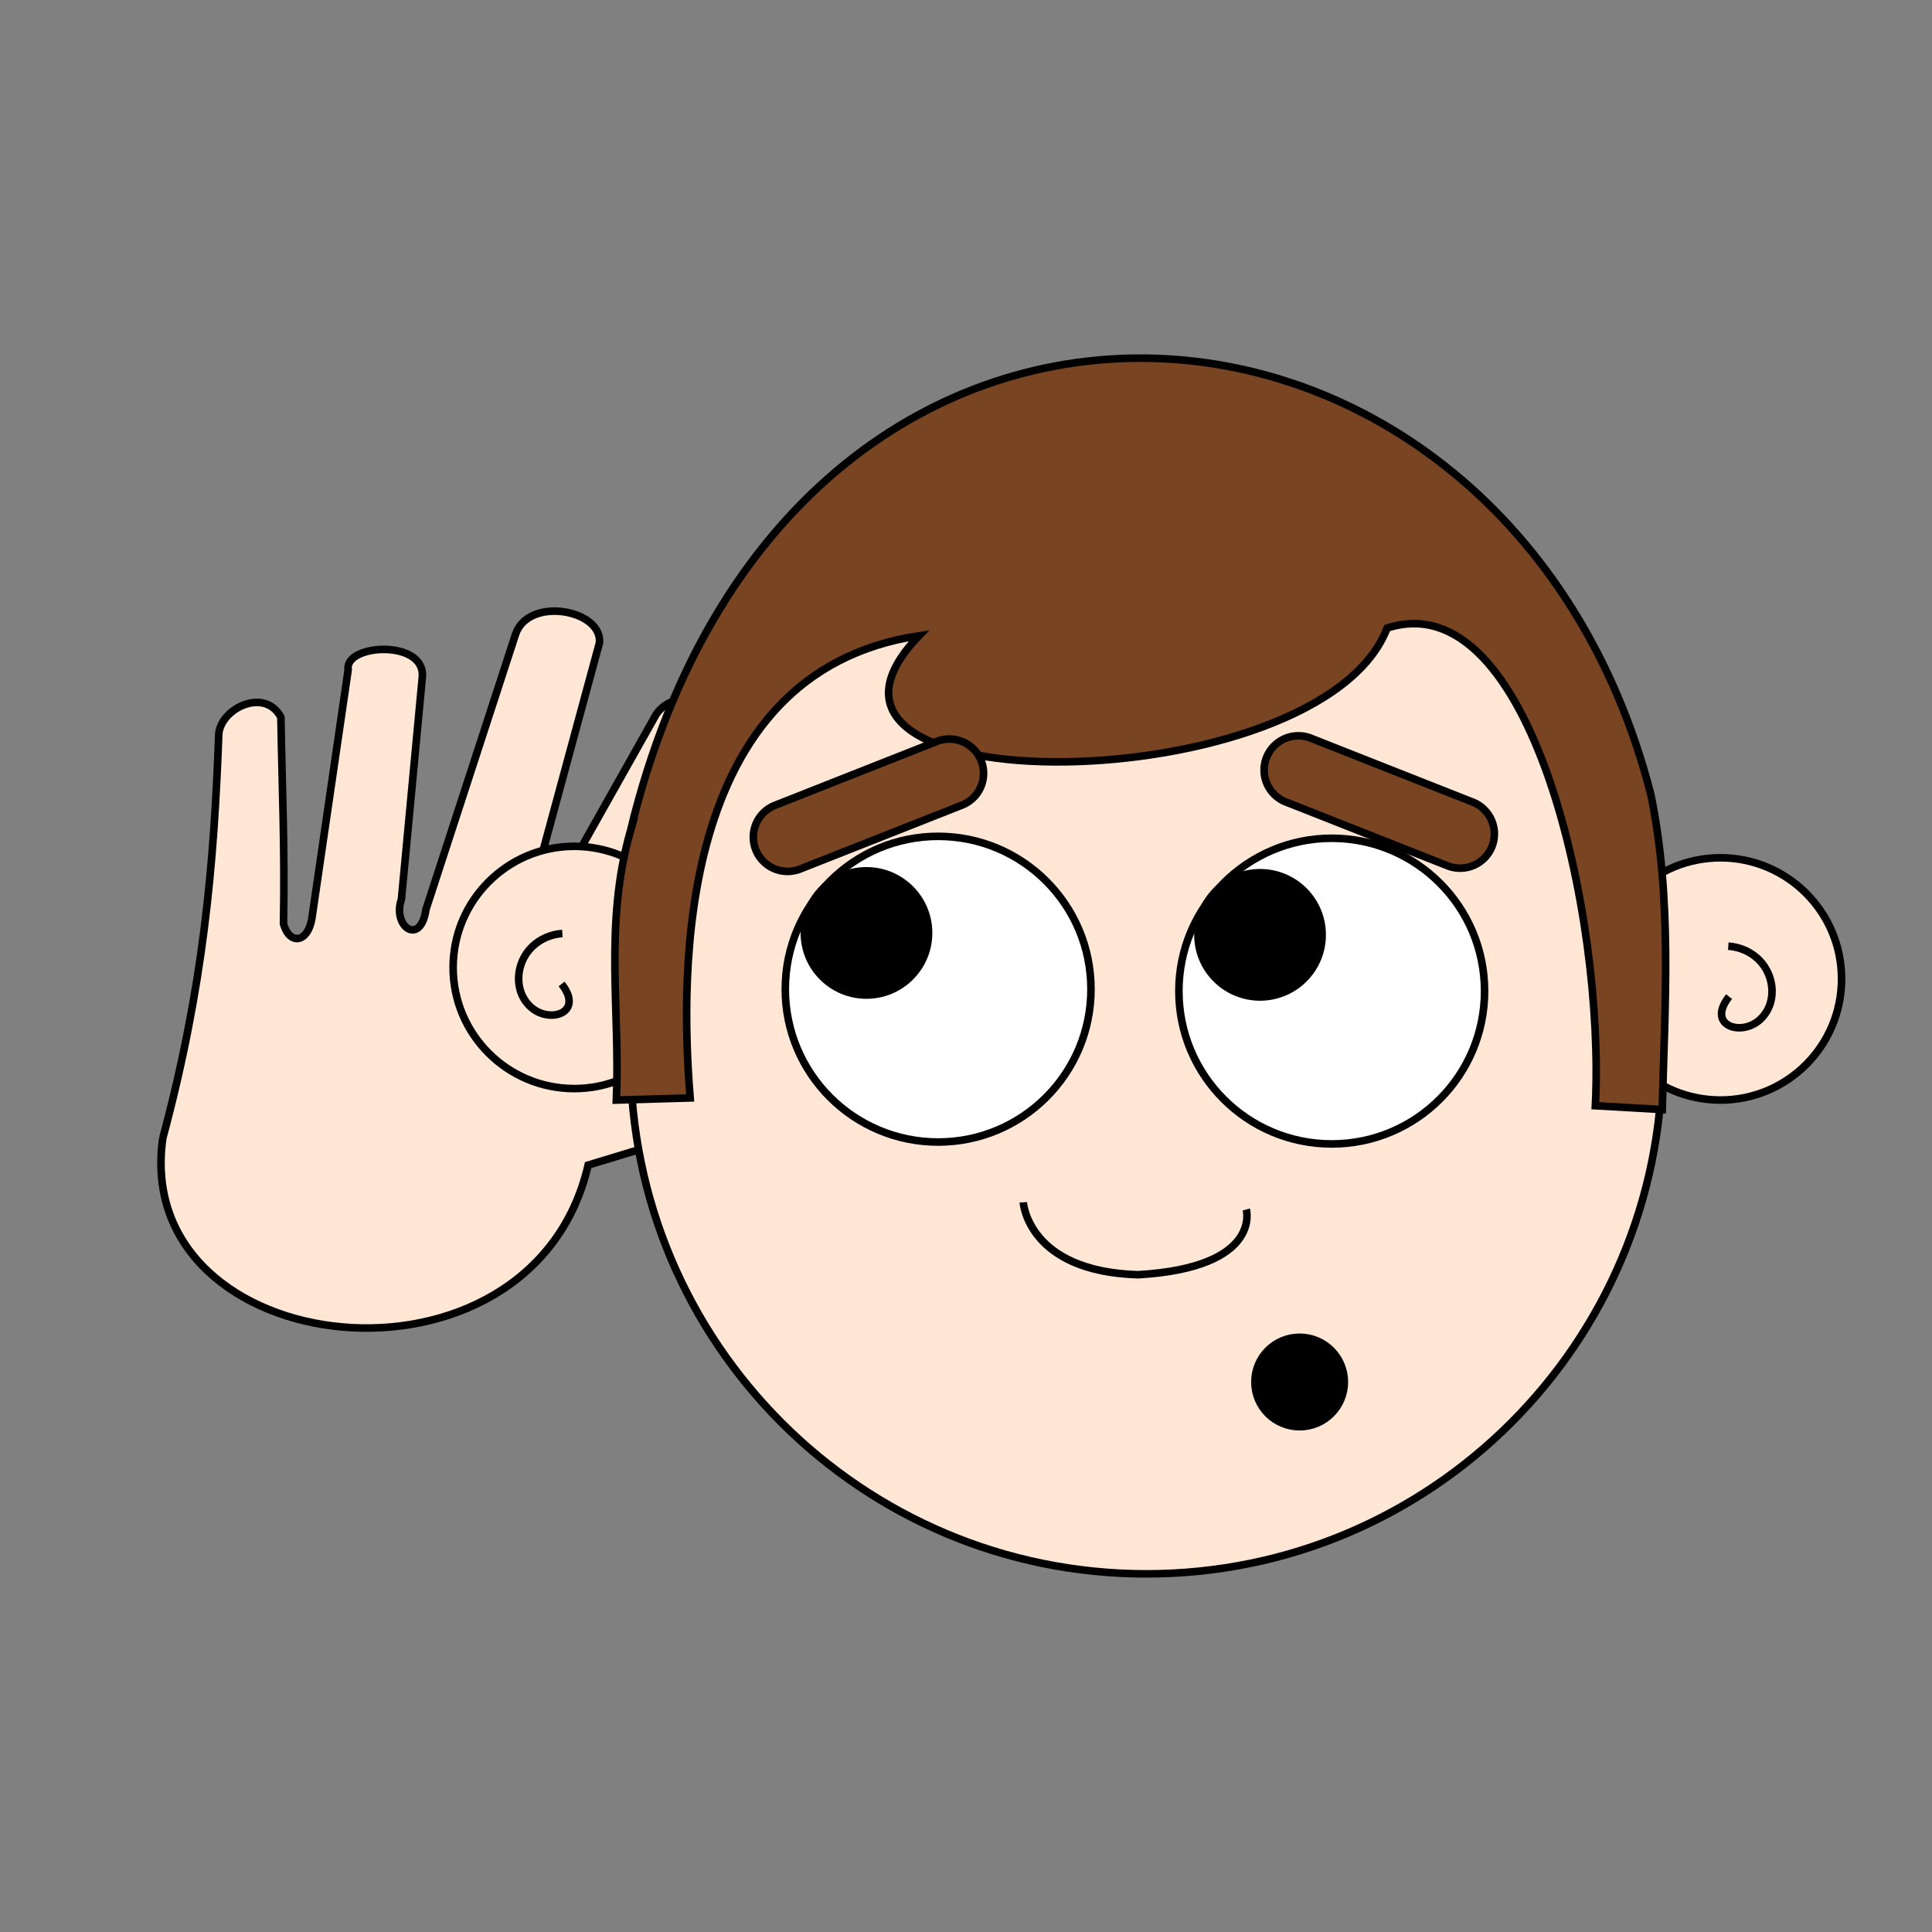 <svg:svg xmlns:dc="http://purl.org/dc/elements/1.1/" xmlns:ns1="http://sodipodi.sourceforge.net/DTD/sodipodi-0.dtd" xmlns:ns2="http://www.inkscape.org/namespaces/inkscape" xmlns:ns3="http://www.w3.org/1999/xlink" xmlns:ns5="http://creativecommons.org/ns#" xmlns:rdf="http://www.w3.org/1999/02/22-rdf-syntax-ns#" xmlns:svg="http://www.w3.org/2000/svg" height="510.73" id="svg7406" version="1.1" viewBox="-41.59 -93.664 510.73 510.73" width="510.73" ns1:docname="New document 7" ns2:version="0.48.4 r9939">
  <svg:rect x="-41.59" y="-93.664" width="510.73" height="510.73" fill="#808080" stroke="none"/>
  <ns1:namedview bordercolor="#666666" borderopacity="1.0" fit-margin-bottom="0" fit-margin-left="0" fit-margin-right="0" fit-margin-top="0" id="base" pagecolor="#ffffff" showgrid="false" ns2:current-layer="layer1" ns2:cx="323.82272" ns2:cy="175.97209" ns2:document-units="px" ns2:pageopacity="0.0" ns2:pageshadow="2" ns2:window-height="415" ns2:window-maximized="0" ns2:window-width="472" ns2:window-x="0" ns2:window-y="24" ns2:zoom="0.35" />
  <svg:g id="layer1" transform="translate(-51.177 -384.95)" ns2:groupmode="layer" ns2:label="Layer 1">
    <svg:g id="layer1-5" style="stroke:#000000;stroke-width:2" transform="translate(-117.49 142.41)">
      <svg:g id="g5049" style="stroke:#000000;stroke-width:2" transform="translate(7.785,11.505)">
        <svg:path d="m162.33 438.26c10.769-40.11 13.527-72.219 14.782-106.59 0.255-6.857 12.041-12.791 16.429-4.734 0.358 20.138 1.055 34.027 0.697 54.673 1.612 5.616 6.375 5.096 7.494-1.394l9.606-65.806c-1.088-6.823 20.412-8.118 19.598 1.925l-5.521 58.72c-2.515 7.356 5.086 12.549 6.486 2.726l23.677-72.726c3.391-10.101 22.887-6.542 22.193 2.199l-20.825 76.744c-3.232 11.708-2.173 10.554-0.755 7.202l36.577-65.005c5.671-8.153 19.66-2.328 16.274 4.77l-36.29 72.298c-1.56 4.959-3.03 22.019 2.793 21.511l38.957-12.495c15.718-4.23 14.818 17.867 4.224 19.747l-43.956 13.344c-14.872 64.353-120.88 52.135-112.44-7.112z" id="path5047" style="stroke:#000000;stroke-width:2;fill:#ffe6d5" ns1:nodetypes="cccccccccccccccccccccc" ns2:connector-curvature="0" />
        <svg:g id="g3797" style="stroke:#000000;stroke-width:2">
          <svg:g id="g4954" style="stroke:#000000;stroke-width:2" transform="translate(90,-12.046)">
            <svg:use height="1052.362" id="use4723" style="stroke:#000000;stroke-width:2" transform="matrix(-1,0,0,1,665.19,3.03)" width="744.094" x="0" y="0" ns3:href="#path4721" />
            <svg:path d="m212.64 408.14c0 14.924-12.098 27.022-27.022 27.022s-27.022-12.098-27.022-27.022 12.098-27.022 27.022-27.022 27.022 12.098 27.022 27.022z" id="path4721" style="stroke-linejoin:round;stroke:#000000;stroke-linecap:round;stroke-width:1.688;fill:#ffe6d5" transform="matrix(1.185,0,0,1.185,-38.859,-78.48)" ns2:connector-curvature="0" />
            <svg:path d="m468.71 429.1c0 75.315-61.055 136.37-136.37 136.37s-136.37-61.055-136.37-136.37 61.055-145.59 136.37-145.59 136.37 70.275 136.37 145.59z" id="path4009" style="stroke:#000000;stroke-width:2;fill:#ffe6d5" ns1:nodetypes="sssss" ns2:connector-curvature="0" />
            <svg:g id="g4019" style="stroke:#000000;stroke-width:2" transform="translate(8.586,16.162)">
              <svg:path d="m343.96 426.57c0 22.316-18.09 40.406-40.406 40.406s-40.406-18.09-40.406-40.406 18.09-40.406 40.406-40.406 40.406 18.09 40.406 40.406z" id="path4015" style="stroke:#000000;stroke-width:2;fill:#ffffff" transform="translate(-34.85,-31.82)" ns2:connector-curvature="0" />
              <svg:path d="m266.17 379.88c0 9.066-7.349 16.415-16.415 16.415-9.066 0-16.415-7.349-16.415-16.415 0-9.066 7.349-16.415 16.415-16.415 9.066 0 16.415 7.349 16.415 16.415z" id="path4017" style="stroke:#000000;stroke-width:2" ns2:connector-curvature="0" ns2:transform-center-y="11.735089" />
            </svg:g>
            <svg:use height="1052.362" id="use4023" style="stroke:#000000;stroke-width:2;fill:#000000" transform="translate(104.05 .505)" width="744.094" x="0" y="0" ns3:href="#g4019" />
            <svg:g id="g4727" style="stroke:#000000;stroke-width:1.324" transform="matrix(1.51,0,0,1.51,-181.23,-253.31)">
              <svg:path d="m376.79 501.58c0 4.324-3.505 7.829-7.829 7.829s-7.829-3.505-7.829-7.829 3.505-7.829 7.829-7.829 7.829 3.505 7.829 7.829z" id="path4027" style="stroke:#000000;stroke-width:1.324" transform="translate(-2.02,7.071)" ns2:connector-curvature="0" />
            </svg:g>
            <svg:path d="m195.97 368.99c41.841-172.55 231.79-157.28 269.71-9.596 5.746 27.779 3.695 55.558 3.03 83.338l-17.678-1.01c2.541-50.153-17.019-138.63-55.053-126.27-17.53 45.941-167.75 47.664-123.74 2.02-64.721 9.731-63.119 90.136-60.497 122.19l-19.514 0.566c1.058-23.709-3.34-46.327 3.745-71.241z" id="path4934" style="stroke:#000000;stroke-width:2;fill:#784421" ns2:connector-curvature="0" />
            <svg:path d="m277.15 345.33a9.056 9.056 0 0 0 -0.582 0.236l-42.146 16.636a9.056 9.056 0 1 0 6.637 16.844l42.146-16.636a9.061 9.061 0 1 0 -6.055 -17.08z" id="path4940" style="stroke-width:2;block-progression:tb;text-indent:0;color:#000000;stroke:#000000;text-transform:none;fill:#784421" ns2:connector-curvature="0" />
            <svg:use height="1052.362" id="use4942" style="stroke:#000000;stroke-linecap:round;stroke-width:2;fill:#784421" transform="matrix(-1 0 0 1 652.77 -.856)" width="744.094" x="0" y="0" ns3:href="#path4940" />
          </svg:g>
          <svg:path d="m389.8 455.2s1.123 18.271 30.317 19.154c32.891-1.918 28.64-17.249 28.64-17.249" id="path3007" style="stroke:#000000;stroke-width:2;fill:none" ns1:nodetypes="ccc" ns2:connector-curvature="0" />
          <svg:path d="m255.71 399.51c4.821-8.35 10.88-1.16 8.759 5.057-2.078 6.09-9.445 8.33-15.029 5.802-2.717-1.23-4.92-3.448-6.196-6.137" id="path3777" style="stroke:#000000;stroke-width:2;fill:none" transform="matrix(-.369 .93 -.93 -.369 733.65 307.09)" ns2:connector-curvature="0" />
          <svg:path d="m255.71 399.51c4.821-8.35 10.88-1.16 8.759 5.057-2.078 6.09-9.445 8.33-15.029 5.802-2.717-1.23-4.92-3.448-6.196-6.137" id="path3777-1" style="stroke:#000000;stroke-width:2;fill:none" transform="matrix(.369 .93 .93 -.369 110.48 310.44)" ns2:connector-curvature="0" />
        </svg:g>
      </svg:g>
    </svg:g>
  </svg:g>
</svg:svg>
